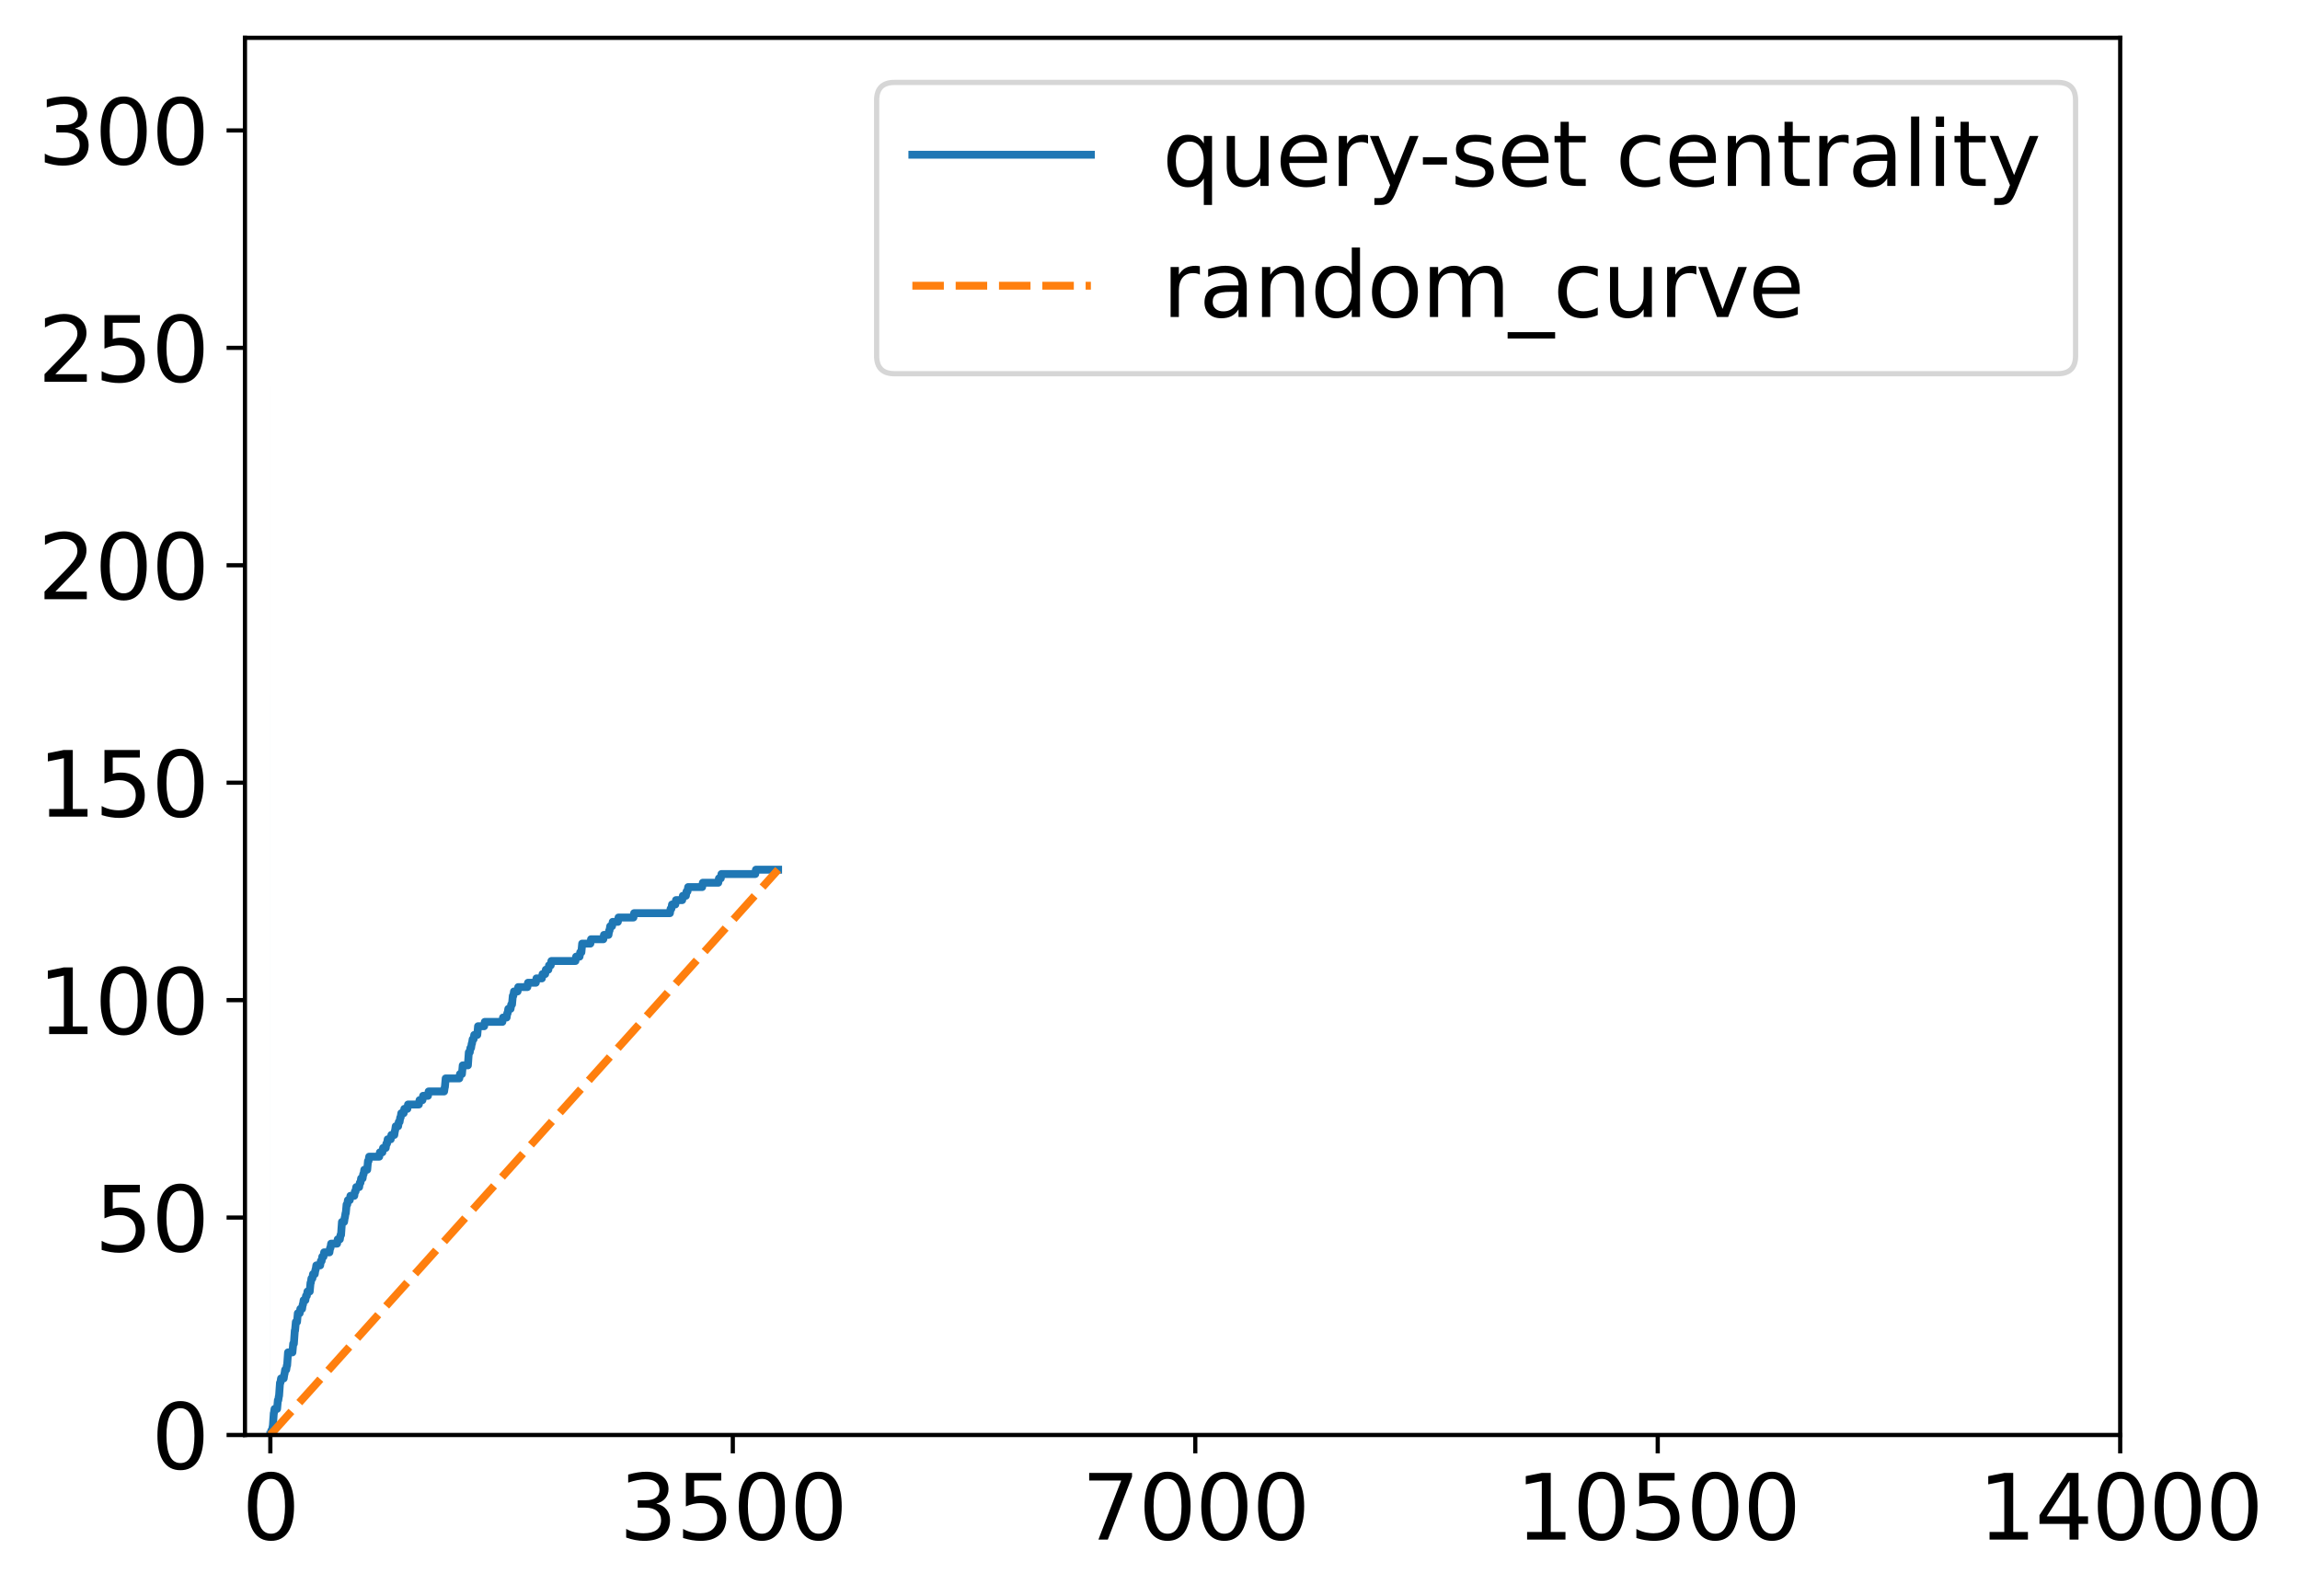 <?xml version="1.0" encoding="utf-8" standalone="no"?>
<!DOCTYPE svg PUBLIC "-//W3C//DTD SVG 1.1//EN"
  "http://www.w3.org/Graphics/SVG/1.1/DTD/svg11.dtd">
<svg xmlns:xlink="http://www.w3.org/1999/xlink" width="438.009pt" height="303.965pt" viewBox="0 0 438.009 303.965" xmlns="http://www.w3.org/2000/svg" version="1.1">
 <defs>
  <style type="text/css">*{stroke-linejoin: round; stroke-linecap: butt}</style>
 </defs>
 <g id="figure_1">
  <g id="patch_1">
   <path d="M 0 303.965 
L 438.009 303.965 
L 438.009 0 
L 0 0 
z
" style="fill: #ffffff"/>
  </g>
  <g id="axes_1">
   <g id="patch_2">
    <path d="M 46.649 273.312 
L 403.769 273.312 
L 403.769 7.2 
L 46.649 7.2 
z
" style="fill: #ffffff"/>
   </g>
   <g id="patch_3">
    <path d="M 51.496 273.312 
L 51.497 273.312 
L 51.497 269.999 
L 51.496 269.999 
z
" clip-path="url(#pc19b6b018d)" style="fill: #1f77b4"/>
   </g>
   <g id="patch_4">
    <path d="M 51.497 273.312 
L 51.497 273.312 
L 51.497 260.888 
L 51.497 260.888 
z
" clip-path="url(#pc19b6b018d)" style="fill: #1f77b4"/>
   </g>
   <g id="patch_5">
    <path d="M 51.497 273.312 
L 51.497 273.312 
L 51.497 250.121 
L 51.497 250.121 
z
" clip-path="url(#pc19b6b018d)" style="fill: #1f77b4"/>
   </g>
   <g id="patch_6">
    <path d="M 51.497 273.312 
L 51.497 273.312 
L 51.497 229.416 
L 51.497 229.416 
z
" clip-path="url(#pc19b6b018d)" style="fill: #1f77b4"/>
   </g>
   <g id="patch_7">
    <path d="M 51.497 273.312 
L 51.497 273.312 
L 51.497 187.176 
L 51.497 187.176 
z
" clip-path="url(#pc19b6b018d)" style="fill: #1f77b4"/>
   </g>
   <g id="patch_8">
    <path d="M 51.497 273.312 
L 51.497 273.312 
L 51.497 140.794 
L 51.497 140.794 
z
" clip-path="url(#pc19b6b018d)" style="fill: #1f77b4"/>
   </g>
   <g id="patch_9">
    <path d="M 51.497 273.312 
L 51.497 273.312 
L 51.497 123.401 
L 51.497 123.401 
z
" clip-path="url(#pc19b6b018d)" style="fill: #1f77b4"/>
   </g>
   <g id="patch_10">
    <path d="M 51.497 273.312 
L 51.497 273.312 
L 51.497 68.738 
L 51.497 68.738 
z
" clip-path="url(#pc19b6b018d)" style="fill: #1f77b4"/>
   </g>
   <g id="patch_11">
    <path d="M 51.497 273.312 
L 51.498 273.312 
L 51.498 73.707 
L 51.497 73.707 
z
" clip-path="url(#pc19b6b018d)" style="fill: #1f77b4"/>
   </g>
   <g id="patch_12">
    <path d="M 51.498 273.312 
L 51.498 273.312 
L 51.498 40.578 
L 51.498 40.578 
z
" clip-path="url(#pc19b6b018d)" style="fill: #1f77b4"/>
   </g>
   <g id="patch_13">
    <path d="M 51.498 273.312 
L 51.498 273.312 
L 51.498 34.78 
L 51.498 34.78 
z
" clip-path="url(#pc19b6b018d)" style="fill: #1f77b4"/>
   </g>
   <g id="patch_14">
    <path d="M 51.498 273.312 
L 51.498 273.312 
L 51.498 19.872 
L 51.498 19.872 
z
" clip-path="url(#pc19b6b018d)" style="fill: #1f77b4"/>
   </g>
   <g id="patch_15">
    <path d="M 51.498 273.312 
L 51.498 273.312 
L 51.498 71.223 
L 51.498 71.223 
z
" clip-path="url(#pc19b6b018d)" style="fill: #1f77b4"/>
   </g>
   <g id="patch_16">
    <path d="M 51.498 273.312 
L 51.498 273.312 
L 51.498 65.425 
L 51.498 65.425 
z
" clip-path="url(#pc19b6b018d)" style="fill: #1f77b4"/>
   </g>
   <g id="patch_17">
    <path d="M 51.498 273.312 
L 51.498 273.312 
L 51.498 103.524 
L 51.498 103.524 
z
" clip-path="url(#pc19b6b018d)" style="fill: #1f77b4"/>
   </g>
   <g id="patch_18">
    <path d="M 51.498 273.312 
L 51.498 273.312 
L 51.498 127.543 
L 51.498 127.543 
z
" clip-path="url(#pc19b6b018d)" style="fill: #1f77b4"/>
   </g>
   <g id="patch_19">
    <path d="M 51.498 273.312 
L 51.499 273.312 
L 51.499 132.512 
L 51.498 132.512 
z
" clip-path="url(#pc19b6b018d)" style="fill: #1f77b4"/>
   </g>
   <g id="patch_20">
    <path d="M 51.499 273.312 
L 51.499 273.312 
L 51.499 169.783 
L 51.499 169.783 
z
" clip-path="url(#pc19b6b018d)" style="fill: #1f77b4"/>
   </g>
   <g id="patch_21">
    <path d="M 51.499 273.312 
L 51.499 273.312 
L 51.499 181.378 
L 51.499 181.378 
z
" clip-path="url(#pc19b6b018d)" style="fill: #1f77b4"/>
   </g>
   <g id="patch_22">
    <path d="M 51.499 273.312 
L 51.499 273.312 
L 51.499 197.943 
L 51.499 197.943 
z
" clip-path="url(#pc19b6b018d)" style="fill: #1f77b4"/>
   </g>
   <g id="patch_23">
    <path d="M 51.499 273.312 
L 51.499 273.312 
L 51.499 215.336 
L 51.499 215.336 
z
" clip-path="url(#pc19b6b018d)" style="fill: #1f77b4"/>
   </g>
   <g id="patch_24">
    <path d="M 51.499 273.312 
L 51.499 273.312 
L 51.499 226.103 
L 51.499 226.103 
z
" clip-path="url(#pc19b6b018d)" style="fill: #1f77b4"/>
   </g>
   <g id="patch_25">
    <path d="M 51.499 273.312 
L 51.499 273.312 
L 51.499 217.82 
L 51.499 217.82 
z
" clip-path="url(#pc19b6b018d)" style="fill: #1f77b4"/>
   </g>
   <g id="patch_26">
    <path d="M 51.499 273.312 
L 51.499 273.312 
L 51.499 232.728 
L 51.499 232.728 
z
" clip-path="url(#pc19b6b018d)" style="fill: #1f77b4"/>
   </g>
   <g id="patch_27">
    <path d="M 51.499 273.312 
L 51.5 273.312 
L 51.5 242.667 
L 51.499 242.667 
z
" clip-path="url(#pc19b6b018d)" style="fill: #1f77b4"/>
   </g>
   <g id="patch_28">
    <path d="M 51.5 273.312 
L 51.5 273.312 
L 51.5 243.496 
L 51.5 243.496 
z
" clip-path="url(#pc19b6b018d)" style="fill: #1f77b4"/>
   </g>
   <g id="patch_29">
    <path d="M 51.5 273.312 
L 51.5 273.312 
L 51.5 253.434 
L 51.5 253.434 
z
" clip-path="url(#pc19b6b018d)" style="fill: #1f77b4"/>
   </g>
   <g id="patch_30">
    <path d="M 51.5 273.312 
L 51.5 273.312 
L 51.5 255.091 
L 51.5 255.091 
z
" clip-path="url(#pc19b6b018d)" style="fill: #1f77b4"/>
   </g>
   <g id="patch_31">
    <path d="M 51.5 273.312 
L 51.5 273.312 
L 51.5 264.201 
L 51.5 264.201 
z
" clip-path="url(#pc19b6b018d)" style="fill: #1f77b4"/>
   </g>
   <g id="patch_32">
    <path d="M 51.5 273.312 
L 51.5 273.312 
L 51.5 257.576 
L 51.5 257.576 
z
" clip-path="url(#pc19b6b018d)" style="fill: #1f77b4"/>
   </g>
   <g id="patch_33">
    <path d="M 51.5 273.312 
L 51.5 273.312 
L 51.5 261.717 
L 51.5 261.717 
z
" clip-path="url(#pc19b6b018d)" style="fill: #1f77b4"/>
   </g>
   <g id="patch_34">
    <path d="M 51.5 273.312 
L 51.5 273.312 
L 51.5 260.888 
L 51.5 260.888 
z
" clip-path="url(#pc19b6b018d)" style="fill: #1f77b4"/>
   </g>
   <g id="patch_35">
    <path d="M 51.5 273.312 
L 51.501 273.312 
L 51.501 265.03 
L 51.5 265.03 
z
" clip-path="url(#pc19b6b018d)" style="fill: #1f77b4"/>
   </g>
   <g id="patch_36">
    <path d="M 51.501 273.312 
L 51.501 273.312 
L 51.501 260.06 
L 51.501 260.06 
z
" clip-path="url(#pc19b6b018d)" style="fill: #1f77b4"/>
   </g>
   <g id="patch_37">
    <path d="M 51.501 273.312 
L 51.501 273.312 
L 51.501 263.373 
L 51.501 263.373 
z
" clip-path="url(#pc19b6b018d)" style="fill: #1f77b4"/>
   </g>
   <g id="patch_38">
    <path d="M 51.501 273.312 
L 51.501 273.312 
L 51.501 270.827 
L 51.501 270.827 
z
" clip-path="url(#pc19b6b018d)" style="fill: #1f77b4"/>
   </g>
   <g id="patch_39">
    <path d="M 51.501 273.312 
L 51.501 273.312 
L 51.501 265.858 
L 51.501 265.858 
z
" clip-path="url(#pc19b6b018d)" style="fill: #1f77b4"/>
   </g>
   <g id="patch_40">
    <path d="M 51.501 273.312 
L 51.501 273.312 
L 51.501 265.858 
L 51.501 265.858 
z
" clip-path="url(#pc19b6b018d)" style="fill: #1f77b4"/>
   </g>
   <g id="patch_41">
    <path d="M 51.501 273.312 
L 51.501 273.312 
L 51.501 268.343 
L 51.501 268.343 
z
" clip-path="url(#pc19b6b018d)" style="fill: #1f77b4"/>
   </g>
   <g id="patch_42">
    <path d="M 51.501 273.312 
L 51.501 273.312 
L 51.501 265.858 
L 51.501 265.858 
z
" clip-path="url(#pc19b6b018d)" style="fill: #1f77b4"/>
   </g>
   <g id="patch_43">
    <path d="M 51.501 273.312 
L 51.502 273.312 
L 51.502 268.343 
L 51.501 268.343 
z
" clip-path="url(#pc19b6b018d)" style="fill: #1f77b4"/>
   </g>
   <g id="patch_44">
    <path d="M 51.502 273.312 
L 51.502 273.312 
L 51.502 268.343 
L 51.502 268.343 
z
" clip-path="url(#pc19b6b018d)" style="fill: #1f77b4"/>
   </g>
   <g id="patch_45">
    <path d="M 51.502 273.312 
L 51.502 273.312 
L 51.502 266.686 
L 51.502 266.686 
z
" clip-path="url(#pc19b6b018d)" style="fill: #1f77b4"/>
   </g>
   <g id="patch_46">
    <path d="M 51.502 273.312 
L 51.502 273.312 
L 51.502 268.343 
L 51.502 268.343 
z
" clip-path="url(#pc19b6b018d)" style="fill: #1f77b4"/>
   </g>
   <g id="patch_47">
    <path d="M 51.502 273.312 
L 51.502 273.312 
L 51.502 271.656 
L 51.502 271.656 
z
" clip-path="url(#pc19b6b018d)" style="fill: #1f77b4"/>
   </g>
   <g id="patch_48">
    <path d="M 51.502 273.312 
L 51.502 273.312 
L 51.502 271.656 
L 51.502 271.656 
z
" clip-path="url(#pc19b6b018d)" style="fill: #1f77b4"/>
   </g>
   <g id="patch_49">
    <path d="M 51.502 273.312 
L 51.502 273.312 
L 51.502 270.827 
L 51.502 270.827 
z
" clip-path="url(#pc19b6b018d)" style="fill: #1f77b4"/>
   </g>
   <g id="patch_50">
    <path d="M 51.502 273.312 
L 51.502 273.312 
L 51.502 271.656 
L 51.502 271.656 
z
" clip-path="url(#pc19b6b018d)" style="fill: #1f77b4"/>
   </g>
   <g id="patch_51">
    <path d="M 51.502 273.312 
L 51.503 273.312 
L 51.503 272.484 
L 51.502 272.484 
z
" clip-path="url(#pc19b6b018d)" style="fill: #1f77b4"/>
   </g>
   <g id="patch_52">
    <path d="M 51.503 273.312 
L 51.503 273.312 
L 51.503 273.312 
L 51.503 273.312 
z
" clip-path="url(#pc19b6b018d)" style="fill: #1f77b4"/>
   </g>
   <g id="patch_53">
    <path d="M 51.503 273.312 
L 51.503 273.312 
L 51.503 269.171 
L 51.503 269.171 
z
" clip-path="url(#pc19b6b018d)" style="fill: #1f77b4"/>
   </g>
   <g id="patch_54">
    <path d="M 51.503 273.312 
L 51.503 273.312 
L 51.503 271.656 
L 51.503 271.656 
z
" clip-path="url(#pc19b6b018d)" style="fill: #1f77b4"/>
   </g>
   <g id="patch_55">
    <path d="M 51.503 273.312 
L 51.503 273.312 
L 51.503 273.312 
L 51.503 273.312 
z
" clip-path="url(#pc19b6b018d)" style="fill: #1f77b4"/>
   </g>
   <g id="patch_56">
    <path d="M 51.503 273.312 
L 51.503 273.312 
L 51.503 270.827 
L 51.503 270.827 
z
" clip-path="url(#pc19b6b018d)" style="fill: #1f77b4"/>
   </g>
   <g id="patch_57">
    <path d="M 51.503 273.312 
L 51.503 273.312 
L 51.503 271.656 
L 51.503 271.656 
z
" clip-path="url(#pc19b6b018d)" style="fill: #1f77b4"/>
   </g>
   <g id="patch_58">
    <path d="M 51.503 273.312 
L 51.503 273.312 
L 51.503 271.656 
L 51.503 271.656 
z
" clip-path="url(#pc19b6b018d)" style="fill: #1f77b4"/>
   </g>
   <g id="patch_59">
    <path d="M 51.503 273.312 
L 51.504 273.312 
L 51.504 272.484 
L 51.503 272.484 
z
" clip-path="url(#pc19b6b018d)" style="fill: #1f77b4"/>
   </g>
   <g id="patch_60">
    <path d="M 51.504 273.312 
L 51.504 273.312 
L 51.504 271.656 
L 51.504 271.656 
z
" clip-path="url(#pc19b6b018d)" style="fill: #1f77b4"/>
   </g>
   <g id="patch_61">
    <path d="M 51.504 273.312 
L 51.504 273.312 
L 51.504 273.312 
L 51.504 273.312 
z
" clip-path="url(#pc19b6b018d)" style="fill: #1f77b4"/>
   </g>
   <g id="patch_62">
    <path d="M 51.504 273.312 
L 51.504 273.312 
L 51.504 273.312 
L 51.504 273.312 
z
" clip-path="url(#pc19b6b018d)" style="fill: #1f77b4"/>
   </g>
   <g id="patch_63">
    <path d="M 51.504 273.312 
L 51.504 273.312 
L 51.504 271.656 
L 51.504 271.656 
z
" clip-path="url(#pc19b6b018d)" style="fill: #1f77b4"/>
   </g>
   <g id="patch_64">
    <path d="M 51.504 273.312 
L 51.504 273.312 
L 51.504 272.484 
L 51.504 272.484 
z
" clip-path="url(#pc19b6b018d)" style="fill: #1f77b4"/>
   </g>
   <g id="patch_65">
    <path d="M 51.504 273.312 
L 51.504 273.312 
L 51.504 273.312 
L 51.504 273.312 
z
" clip-path="url(#pc19b6b018d)" style="fill: #1f77b4"/>
   </g>
   <g id="patch_66">
    <path d="M 51.504 273.312 
L 51.504 273.312 
L 51.504 272.484 
L 51.504 272.484 
z
" clip-path="url(#pc19b6b018d)" style="fill: #1f77b4"/>
   </g>
   <g id="patch_67">
    <path d="M 51.504 273.312 
L 51.505 273.312 
L 51.505 272.484 
L 51.504 272.484 
z
" clip-path="url(#pc19b6b018d)" style="fill: #1f77b4"/>
   </g>
   <g id="patch_68">
    <path d="M 51.505 273.312 
L 51.505 273.312 
L 51.505 272.484 
L 51.505 272.484 
z
" clip-path="url(#pc19b6b018d)" style="fill: #1f77b4"/>
   </g>
   <g id="patch_69">
    <path d="M 51.505 273.312 
L 51.505 273.312 
L 51.505 271.656 
L 51.505 271.656 
z
" clip-path="url(#pc19b6b018d)" style="fill: #1f77b4"/>
   </g>
   <g id="patch_70">
    <path d="M 51.505 273.312 
L 51.505 273.312 
L 51.505 273.312 
L 51.505 273.312 
z
" clip-path="url(#pc19b6b018d)" style="fill: #1f77b4"/>
   </g>
   <g id="patch_71">
    <path d="M 51.505 273.312 
L 51.505 273.312 
L 51.505 273.312 
L 51.505 273.312 
z
" clip-path="url(#pc19b6b018d)" style="fill: #1f77b4"/>
   </g>
   <g id="patch_72">
    <path d="M 51.505 273.312 
L 51.505 273.312 
L 51.505 273.312 
L 51.505 273.312 
z
" clip-path="url(#pc19b6b018d)" style="fill: #1f77b4"/>
   </g>
   <g id="patch_73">
    <path d="M 51.505 273.312 
L 51.505 273.312 
L 51.505 273.312 
L 51.505 273.312 
z
" clip-path="url(#pc19b6b018d)" style="fill: #1f77b4"/>
   </g>
   <g id="patch_74">
    <path d="M 51.505 273.312 
L 51.505 273.312 
L 51.505 272.484 
L 51.505 272.484 
z
" clip-path="url(#pc19b6b018d)" style="fill: #1f77b4"/>
   </g>
   <g id="patch_75">
    <path d="M 51.505 273.312 
L 51.506 273.312 
L 51.506 273.312 
L 51.505 273.312 
z
" clip-path="url(#pc19b6b018d)" style="fill: #1f77b4"/>
   </g>
   <g id="patch_76">
    <path d="M 51.506 273.312 
L 51.506 273.312 
L 51.506 273.312 
L 51.506 273.312 
z
" clip-path="url(#pc19b6b018d)" style="fill: #1f77b4"/>
   </g>
   <g id="patch_77">
    <path d="M 51.506 273.312 
L 51.506 273.312 
L 51.506 272.484 
L 51.506 272.484 
z
" clip-path="url(#pc19b6b018d)" style="fill: #1f77b4"/>
   </g>
   <g id="patch_78">
    <path d="M 51.506 273.312 
L 51.506 273.312 
L 51.506 273.312 
L 51.506 273.312 
z
" clip-path="url(#pc19b6b018d)" style="fill: #1f77b4"/>
   </g>
   <g id="patch_79">
    <path d="M 51.506 273.312 
L 51.506 273.312 
L 51.506 272.484 
L 51.506 272.484 
z
" clip-path="url(#pc19b6b018d)" style="fill: #1f77b4"/>
   </g>
   <g id="patch_80">
    <path d="M 51.506 273.312 
L 51.506 273.312 
L 51.506 273.312 
L 51.506 273.312 
z
" clip-path="url(#pc19b6b018d)" style="fill: #1f77b4"/>
   </g>
   <g id="patch_81">
    <path d="M 51.506 273.312 
L 51.506 273.312 
L 51.506 272.484 
L 51.506 272.484 
z
" clip-path="url(#pc19b6b018d)" style="fill: #1f77b4"/>
   </g>
   <g id="patch_82">
    <path d="M 51.506 273.312 
L 51.506 273.312 
L 51.506 273.312 
L 51.506 273.312 
z
" clip-path="url(#pc19b6b018d)" style="fill: #1f77b4"/>
   </g>
   <g id="patch_83">
    <path d="M 51.506 273.312 
L 51.507 273.312 
L 51.507 273.312 
L 51.506 273.312 
z
" clip-path="url(#pc19b6b018d)" style="fill: #1f77b4"/>
   </g>
   <g id="patch_84">
    <path d="M 51.507 273.312 
L 51.507 273.312 
L 51.507 273.312 
L 51.507 273.312 
z
" clip-path="url(#pc19b6b018d)" style="fill: #1f77b4"/>
   </g>
   <g id="patch_85">
    <path d="M 51.507 273.312 
L 51.507 273.312 
L 51.507 273.312 
L 51.507 273.312 
z
" clip-path="url(#pc19b6b018d)" style="fill: #1f77b4"/>
   </g>
   <g id="patch_86">
    <path d="M 51.507 273.312 
L 51.507 273.312 
L 51.507 273.312 
L 51.507 273.312 
z
" clip-path="url(#pc19b6b018d)" style="fill: #1f77b4"/>
   </g>
   <g id="patch_87">
    <path d="M 51.507 273.312 
L 51.507 273.312 
L 51.507 272.484 
L 51.507 272.484 
z
" clip-path="url(#pc19b6b018d)" style="fill: #1f77b4"/>
   </g>
   <g id="patch_88">
    <path d="M 51.507 273.312 
L 51.507 273.312 
L 51.507 273.312 
L 51.507 273.312 
z
" clip-path="url(#pc19b6b018d)" style="fill: #1f77b4"/>
   </g>
   <g id="patch_89">
    <path d="M 51.507 273.312 
L 51.507 273.312 
L 51.507 273.312 
L 51.507 273.312 
z
" clip-path="url(#pc19b6b018d)" style="fill: #1f77b4"/>
   </g>
   <g id="patch_90">
    <path d="M 51.507 273.312 
L 51.508 273.312 
L 51.508 273.312 
L 51.507 273.312 
z
" clip-path="url(#pc19b6b018d)" style="fill: #1f77b4"/>
   </g>
   <g id="patch_91">
    <path d="M 51.508 273.312 
L 51.508 273.312 
L 51.508 273.312 
L 51.508 273.312 
z
" clip-path="url(#pc19b6b018d)" style="fill: #1f77b4"/>
   </g>
   <g id="patch_92">
    <path d="M 51.508 273.312 
L 51.508 273.312 
L 51.508 273.312 
L 51.508 273.312 
z
" clip-path="url(#pc19b6b018d)" style="fill: #1f77b4"/>
   </g>
   <g id="patch_93">
    <path d="M 51.508 273.312 
L 51.508 273.312 
L 51.508 273.312 
L 51.508 273.312 
z
" clip-path="url(#pc19b6b018d)" style="fill: #1f77b4"/>
   </g>
   <g id="patch_94">
    <path d="M 51.508 273.312 
L 51.508 273.312 
L 51.508 273.312 
L 51.508 273.312 
z
" clip-path="url(#pc19b6b018d)" style="fill: #1f77b4"/>
   </g>
   <g id="patch_95">
    <path d="M 51.508 273.312 
L 51.508 273.312 
L 51.508 273.312 
L 51.508 273.312 
z
" clip-path="url(#pc19b6b018d)" style="fill: #1f77b4"/>
   </g>
   <g id="patch_96">
    <path d="M 51.508 273.312 
L 51.508 273.312 
L 51.508 273.312 
L 51.508 273.312 
z
" clip-path="url(#pc19b6b018d)" style="fill: #1f77b4"/>
   </g>
   <g id="patch_97">
    <path d="M 51.508 273.312 
L 51.508 273.312 
L 51.508 273.312 
L 51.508 273.312 
z
" clip-path="url(#pc19b6b018d)" style="fill: #1f77b4"/>
   </g>
   <g id="patch_98">
    <path d="M 51.508 273.312 
L 51.509 273.312 
L 51.509 273.312 
L 51.508 273.312 
z
" clip-path="url(#pc19b6b018d)" style="fill: #1f77b4"/>
   </g>
   <g id="patch_99">
    <path d="M 51.509 273.312 
L 51.509 273.312 
L 51.509 273.312 
L 51.509 273.312 
z
" clip-path="url(#pc19b6b018d)" style="fill: #1f77b4"/>
   </g>
   <g id="patch_100">
    <path d="M 51.509 273.312 
L 51.509 273.312 
L 51.509 273.312 
L 51.509 273.312 
z
" clip-path="url(#pc19b6b018d)" style="fill: #1f77b4"/>
   </g>
   <g id="patch_101">
    <path d="M 51.509 273.312 
L 51.509 273.312 
L 51.509 272.484 
L 51.509 272.484 
z
" clip-path="url(#pc19b6b018d)" style="fill: #1f77b4"/>
   </g>
   <g id="patch_102">
    <path d="M 51.509 273.312 
L 51.509 273.312 
L 51.509 272.484 
L 51.509 272.484 
z
" clip-path="url(#pc19b6b018d)" style="fill: #1f77b4"/>
   </g>
   <g id="PolyCollection_1"/>
   <g id="PolyCollection_2"/>
   <g id="matplotlib.axis_1">
    <g id="xtick_1">
     <g id="line2d_1">
      <defs>
       <path id="m369bc63ecf" d="M 0 0 
L 0 3.5 
" style="stroke: #000000; stroke-width: 0.8"/>
      </defs>
      <g>
       <use xlink:href="#m369bc63ecf" x="51.484" y="273.312" style="stroke: #000000; stroke-width: 0.8"/>
      </g>
     </g>
     <g id="text_1">
      <!-- 0 -->
      <g transform="translate(46.076 293.229)scale(0.17 -0.17)">
       <defs>
        <path id="DejaVuSans-30" d="M 2034 4250 
Q 1547 4250 1301 3770 
Q 1056 3291 1056 2328 
Q 1056 1369 1301 889 
Q 1547 409 2034 409 
Q 2525 409 2770 889 
Q 3016 1369 3016 2328 
Q 3016 3291 2770 3770 
Q 2525 4250 2034 4250 
z
M 2034 4750 
Q 2819 4750 3233 4129 
Q 3647 3509 3647 2328 
Q 3647 1150 3233 529 
Q 2819 -91 2034 -91 
Q 1250 -91 836 529 
Q 422 1150 422 2328 
Q 422 3509 836 4129 
Q 1250 4750 2034 4750 
z
" transform="scale(0.016)"/>
       </defs>
       <use xlink:href="#DejaVuSans-30"/>
      </g>
     </g>
    </g>
    <g id="xtick_2">
     <g id="line2d_2">
      <g>
       <use xlink:href="#m369bc63ecf" x="139.555" y="273.312" style="stroke: #000000; stroke-width: 0.8"/>
      </g>
     </g>
     <g id="text_2">
      <!-- 3500 -->
      <g transform="translate(117.923 293.229)scale(0.17 -0.17)">
       <defs>
        <path id="DejaVuSans-33" d="M 2597 2516 
Q 3050 2419 3304 2112 
Q 3559 1806 3559 1356 
Q 3559 666 3084 287 
Q 2609 -91 1734 -91 
Q 1441 -91 1130 -33 
Q 819 25 488 141 
L 488 750 
Q 750 597 1062 519 
Q 1375 441 1716 441 
Q 2309 441 2620 675 
Q 2931 909 2931 1356 
Q 2931 1769 2642 2001 
Q 2353 2234 1838 2234 
L 1294 2234 
L 1294 2753 
L 1863 2753 
Q 2328 2753 2575 2939 
Q 2822 3125 2822 3475 
Q 2822 3834 2567 4026 
Q 2313 4219 1838 4219 
Q 1578 4219 1281 4162 
Q 984 4106 628 3988 
L 628 4550 
Q 988 4650 1302 4700 
Q 1616 4750 1894 4750 
Q 2613 4750 3031 4423 
Q 3450 4097 3450 3541 
Q 3450 3153 3228 2886 
Q 3006 2619 2597 2516 
z
" transform="scale(0.016)"/>
        <path id="DejaVuSans-35" d="M 691 4666 
L 3169 4666 
L 3169 4134 
L 1269 4134 
L 1269 2991 
Q 1406 3038 1543 3061 
Q 1681 3084 1819 3084 
Q 2600 3084 3056 2656 
Q 3513 2228 3513 1497 
Q 3513 744 3044 326 
Q 2575 -91 1722 -91 
Q 1428 -91 1123 -41 
Q 819 9 494 109 
L 494 744 
Q 775 591 1075 516 
Q 1375 441 1709 441 
Q 2250 441 2565 725 
Q 2881 1009 2881 1497 
Q 2881 1984 2565 2268 
Q 2250 2553 1709 2553 
Q 1456 2553 1204 2497 
Q 953 2441 691 2322 
L 691 4666 
z
" transform="scale(0.016)"/>
       </defs>
       <use xlink:href="#DejaVuSans-33"/>
       <use xlink:href="#DejaVuSans-35" x="63.623"/>
       <use xlink:href="#DejaVuSans-30" x="127.246"/>
       <use xlink:href="#DejaVuSans-30" x="190.869"/>
      </g>
     </g>
    </g>
    <g id="xtick_3">
     <g id="line2d_3">
      <g>
       <use xlink:href="#m369bc63ecf" x="227.626" y="273.312" style="stroke: #000000; stroke-width: 0.8"/>
      </g>
     </g>
     <g id="text_3">
      <!-- 7000 -->
      <g transform="translate(205.994 293.229)scale(0.17 -0.17)">
       <defs>
        <path id="DejaVuSans-37" d="M 525 4666 
L 3525 4666 
L 3525 4397 
L 1831 0 
L 1172 0 
L 2766 4134 
L 525 4134 
L 525 4666 
z
" transform="scale(0.016)"/>
       </defs>
       <use xlink:href="#DejaVuSans-37"/>
       <use xlink:href="#DejaVuSans-30" x="63.623"/>
       <use xlink:href="#DejaVuSans-30" x="127.246"/>
       <use xlink:href="#DejaVuSans-30" x="190.869"/>
      </g>
     </g>
    </g>
    <g id="xtick_4">
     <g id="line2d_4">
      <g>
       <use xlink:href="#m369bc63ecf" x="315.698" y="273.312" style="stroke: #000000; stroke-width: 0.8"/>
      </g>
     </g>
     <g id="text_4">
      <!-- 10500 -->
      <g transform="translate(288.657 293.229)scale(0.17 -0.17)">
       <defs>
        <path id="DejaVuSans-31" d="M 794 531 
L 1825 531 
L 1825 4091 
L 703 3866 
L 703 4441 
L 1819 4666 
L 2450 4666 
L 2450 531 
L 3481 531 
L 3481 0 
L 794 0 
L 794 531 
z
" transform="scale(0.016)"/>
       </defs>
       <use xlink:href="#DejaVuSans-31"/>
       <use xlink:href="#DejaVuSans-30" x="63.623"/>
       <use xlink:href="#DejaVuSans-35" x="127.246"/>
       <use xlink:href="#DejaVuSans-30" x="190.869"/>
       <use xlink:href="#DejaVuSans-30" x="254.492"/>
      </g>
     </g>
    </g>
    <g id="xtick_5">
     <g id="line2d_5">
      <g>
       <use xlink:href="#m369bc63ecf" x="403.769" y="273.312" style="stroke: #000000; stroke-width: 0.8"/>
      </g>
     </g>
     <g id="text_5">
      <!-- 14000 -->
      <g transform="translate(376.728 293.229)scale(0.17 -0.17)">
       <defs>
        <path id="DejaVuSans-34" d="M 2419 4116 
L 825 1625 
L 2419 1625 
L 2419 4116 
z
M 2253 4666 
L 3047 4666 
L 3047 1625 
L 3713 1625 
L 3713 1100 
L 3047 1100 
L 3047 0 
L 2419 0 
L 2419 1100 
L 313 1100 
L 313 1709 
L 2253 4666 
z
" transform="scale(0.016)"/>
       </defs>
       <use xlink:href="#DejaVuSans-31"/>
       <use xlink:href="#DejaVuSans-34" x="63.623"/>
       <use xlink:href="#DejaVuSans-30" x="127.246"/>
       <use xlink:href="#DejaVuSans-30" x="190.869"/>
       <use xlink:href="#DejaVuSans-30" x="254.492"/>
      </g>
     </g>
    </g>
   </g>
   <g id="matplotlib.axis_2">
    <g id="ytick_1">
     <g id="line2d_6">
      <defs>
       <path id="m01ed5c7ab2" d="M 0 0 
L -3.5 0 
" style="stroke: #000000; stroke-width: 0.8"/>
      </defs>
      <g>
       <use xlink:href="#m01ed5c7ab2" x="46.649" y="273.312" style="stroke: #000000; stroke-width: 0.8"/>
      </g>
     </g>
     <g id="text_6">
      <!-- 0 -->
      <g transform="translate(28.832 279.771)scale(0.17 -0.17)">
       <use xlink:href="#DejaVuSans-30"/>
      </g>
     </g>
    </g>
    <g id="ytick_2">
     <g id="line2d_7">
      <g>
       <use xlink:href="#m01ed5c7ab2" x="46.649" y="231.9" style="stroke: #000000; stroke-width: 0.8"/>
      </g>
     </g>
     <g id="text_7">
      <!-- 50 -->
      <g transform="translate(18.016 238.359)scale(0.17 -0.17)">
       <use xlink:href="#DejaVuSans-35"/>
       <use xlink:href="#DejaVuSans-30" x="63.623"/>
      </g>
     </g>
    </g>
    <g id="ytick_3">
     <g id="line2d_8">
      <g>
       <use xlink:href="#m01ed5c7ab2" x="46.649" y="190.488" style="stroke: #000000; stroke-width: 0.8"/>
      </g>
     </g>
     <g id="text_8">
      <!-- 100 -->
      <g transform="translate(7.2 196.947)scale(0.17 -0.17)">
       <use xlink:href="#DejaVuSans-31"/>
       <use xlink:href="#DejaVuSans-30" x="63.623"/>
       <use xlink:href="#DejaVuSans-30" x="127.246"/>
      </g>
     </g>
    </g>
    <g id="ytick_4">
     <g id="line2d_9">
      <g>
       <use xlink:href="#m01ed5c7ab2" x="46.649" y="149.077" style="stroke: #000000; stroke-width: 0.8"/>
      </g>
     </g>
     <g id="text_9">
      <!-- 150 -->
      <g transform="translate(7.2 155.535)scale(0.17 -0.17)">
       <use xlink:href="#DejaVuSans-31"/>
       <use xlink:href="#DejaVuSans-35" x="63.623"/>
       <use xlink:href="#DejaVuSans-30" x="127.246"/>
      </g>
     </g>
    </g>
    <g id="ytick_5">
     <g id="line2d_10">
      <g>
       <use xlink:href="#m01ed5c7ab2" x="46.649" y="107.665" style="stroke: #000000; stroke-width: 0.8"/>
      </g>
     </g>
     <g id="text_10">
      <!-- 200 -->
      <g transform="translate(7.2 114.124)scale(0.17 -0.17)">
       <defs>
        <path id="DejaVuSans-32" d="M 1228 531 
L 3431 531 
L 3431 0 
L 469 0 
L 469 531 
Q 828 903 1448 1529 
Q 2069 2156 2228 2338 
Q 2531 2678 2651 2914 
Q 2772 3150 2772 3378 
Q 2772 3750 2511 3984 
Q 2250 4219 1831 4219 
Q 1534 4219 1204 4116 
Q 875 4013 500 3803 
L 500 4441 
Q 881 4594 1212 4672 
Q 1544 4750 1819 4750 
Q 2544 4750 2975 4387 
Q 3406 4025 3406 3419 
Q 3406 3131 3298 2873 
Q 3191 2616 2906 2266 
Q 2828 2175 2409 1742 
Q 1991 1309 1228 531 
z
" transform="scale(0.016)"/>
       </defs>
       <use xlink:href="#DejaVuSans-32"/>
       <use xlink:href="#DejaVuSans-30" x="63.623"/>
       <use xlink:href="#DejaVuSans-30" x="127.246"/>
      </g>
     </g>
    </g>
    <g id="ytick_6">
     <g id="line2d_11">
      <g>
       <use xlink:href="#m01ed5c7ab2" x="46.649" y="66.253" style="stroke: #000000; stroke-width: 0.8"/>
      </g>
     </g>
     <g id="text_11">
      <!-- 250 -->
      <g transform="translate(7.2 72.712)scale(0.17 -0.17)">
       <use xlink:href="#DejaVuSans-32"/>
       <use xlink:href="#DejaVuSans-35" x="63.623"/>
       <use xlink:href="#DejaVuSans-30" x="127.246"/>
      </g>
     </g>
    </g>
    <g id="ytick_7">
     <g id="line2d_12">
      <g>
       <use xlink:href="#m01ed5c7ab2" x="46.649" y="24.841" style="stroke: #000000; stroke-width: 0.8"/>
      </g>
     </g>
     <g id="text_12">
      <!-- 300 -->
      <g transform="translate(7.2 31.3)scale(0.17 -0.17)">
       <use xlink:href="#DejaVuSans-33"/>
       <use xlink:href="#DejaVuSans-30" x="63.623"/>
       <use xlink:href="#DejaVuSans-30" x="127.246"/>
      </g>
     </g>
    </g>
   </g>
   <g id="line2d_13">
    <path d="M 51.484 273.312 
L 51.534 273.312 
L 51.66 272.484 
L 51.811 272.484 
L 51.937 271.656 
L 51.962 271.656 
L 52.138 269.171 
L 52.163 269.171 
L 52.289 268.343 
L 52.767 268.343 
L 52.918 266.686 
L 52.994 266.686 
L 53.119 265.858 
L 53.145 265.858 
L 53.321 263.373 
L 53.396 263.373 
L 53.522 262.545 
L 54.025 262.545 
L 54.151 261.717 
L 54.176 261.717 
L 54.302 260.888 
L 54.503 260.888 
L 54.629 260.06 
L 54.68 260.06 
L 54.856 257.576 
L 55.686 257.576 
L 55.837 255.919 
L 55.963 255.919 
L 56.139 253.434 
L 56.189 253.434 
L 56.34 251.778 
L 56.567 251.778 
L 56.718 250.121 
L 57.07 250.121 
L 57.196 249.293 
L 57.523 249.293 
L 57.649 248.465 
L 57.699 248.465 
L 57.825 247.637 
L 58.152 247.637 
L 58.278 246.808 
L 58.429 246.808 
L 58.555 245.98 
L 58.982 245.98 
L 59.133 244.324 
L 59.184 244.324 
L 59.31 243.496 
L 59.486 243.496 
L 59.612 242.667 
L 59.939 242.667 
L 60.065 241.839 
L 60.115 241.839 
L 60.241 241.011 
L 60.97 241.011 
L 61.096 240.183 
L 61.247 240.183 
L 61.373 239.354 
L 61.599 239.354 
L 61.725 238.526 
L 62.732 238.526 
L 62.858 237.698 
L 62.933 237.698 
L 63.059 236.87 
L 64.191 236.87 
L 64.317 236.041 
L 64.72 236.041 
L 64.846 235.213 
L 64.946 235.213 
L 65.122 232.728 
L 65.525 232.728 
L 65.651 231.9 
L 65.676 231.9 
L 65.802 231.072 
L 65.852 231.072 
L 66.003 229.416 
L 66.129 229.416 
L 66.255 228.587 
L 66.607 228.587 
L 66.733 227.759 
L 67.462 227.759 
L 67.588 226.931 
L 67.714 226.931 
L 67.84 226.103 
L 68.394 226.103 
L 68.519 225.274 
L 68.645 225.274 
L 68.771 224.446 
L 69.048 224.446 
L 69.174 223.618 
L 69.249 223.618 
L 69.375 222.79 
L 69.928 222.79 
L 70.079 221.133 
L 70.18 221.133 
L 70.306 220.305 
L 72.218 220.305 
L 72.344 219.477 
L 72.822 219.477 
L 72.948 218.648 
L 73.451 218.648 
L 73.577 217.82 
L 73.703 217.82 
L 73.829 216.992 
L 74.408 216.992 
L 74.533 216.164 
L 75.087 216.164 
L 75.213 215.336 
L 75.238 215.336 
L 75.364 214.507 
L 75.817 214.507 
L 75.942 213.679 
L 76.093 213.679 
L 76.219 212.851 
L 76.295 212.851 
L 76.421 212.023 
L 76.874 212.023 
L 76.999 211.194 
L 77.578 211.194 
L 77.704 210.366 
L 79.767 210.366 
L 79.893 209.538 
L 80.447 209.538 
L 80.573 208.71 
L 81.504 208.71 
L 81.629 207.881 
L 84.573 207.881 
L 84.699 207.053 
L 84.724 207.053 
L 84.875 205.397 
L 87.467 205.397 
L 87.593 204.568 
L 87.971 204.568 
L 88.121 202.912 
L 89.103 202.912 
L 89.279 200.427 
L 89.455 200.427 
L 89.581 199.599 
L 89.707 199.599 
L 89.833 198.771 
L 89.883 198.771 
L 90.009 197.943 
L 90.185 197.943 
L 90.311 197.114 
L 90.889 197.114 
L 91.04 195.458 
L 92.198 195.458 
L 92.324 194.63 
L 95.67 194.63 
L 95.796 193.801 
L 96.476 193.801 
L 96.601 192.973 
L 96.677 192.973 
L 96.803 192.145 
L 97.231 192.145 
L 97.356 191.317 
L 97.507 191.317 
L 97.658 189.66 
L 97.759 189.66 
L 97.885 188.832 
L 98.564 188.832 
L 98.69 188.004 
L 100.426 188.004 
L 100.552 187.176 
L 102.037 187.176 
L 102.163 186.347 
L 103.194 186.347 
L 103.32 185.519 
L 103.823 185.519 
L 103.949 184.691 
L 104.427 184.691 
L 104.553 183.863 
L 104.88 183.863 
L 105.006 183.034 
L 109.586 183.034 
L 109.712 182.206 
L 110.366 182.206 
L 110.492 181.378 
L 110.718 181.378 
L 110.869 179.721 
L 112.429 179.721 
L 112.555 178.893 
L 114.895 178.893 
L 115.021 178.065 
L 115.877 178.065 
L 116.002 177.237 
L 116.078 177.237 
L 116.204 176.408 
L 116.556 176.408 
L 116.682 175.58 
L 117.663 175.58 
L 117.789 174.752 
L 120.632 174.752 
L 120.758 173.924 
L 127.577 173.924 
L 127.703 173.096 
L 127.854 173.096 
L 127.98 172.267 
L 128.609 172.267 
L 128.735 171.439 
L 129.918 171.439 
L 130.043 170.611 
L 130.622 170.611 
L 130.748 169.783 
L 130.924 169.783 
L 131.05 168.954 
L 133.717 168.954 
L 133.843 168.126 
L 136.787 168.126 
L 136.913 167.298 
L 137.265 167.298 
L 137.391 166.47 
L 143.833 166.47 
L 143.959 165.641 
L 148.186 165.641 
L 148.186 165.641 
" clip-path="url(#pc19b6b018d)" style="fill: none; stroke: #1f77b4; stroke-width: 1.5; stroke-linecap: square"/>
   </g>
   <g id="line2d_14">
    <path d="M 51.484 273.284 
L 148.186 165.641 
L 148.186 165.641 
" clip-path="url(#pc19b6b018d)" style="fill: none; stroke-dasharray: 6,2.25; stroke-dashoffset: 0; stroke: #ff7f0e; stroke-width: 1.5"/>
   </g>
   <g id="line2d_15"/>
   <g id="line2d_16"/>
   <g id="patch_103">
    <path d="M 46.649 273.312 
L 46.649 7.2 
" style="fill: none; stroke: #000000; stroke-width: 0.8; stroke-linejoin: miter; stroke-linecap: square"/>
   </g>
   <g id="patch_104">
    <path d="M 403.769 273.312 
L 403.769 7.2 
" style="fill: none; stroke: #000000; stroke-width: 0.8; stroke-linejoin: miter; stroke-linecap: square"/>
   </g>
   <g id="patch_105">
    <path d="M 46.649 273.312 
L 403.769 273.312 
" style="fill: none; stroke: #000000; stroke-width: 0.8; stroke-linejoin: miter; stroke-linecap: square"/>
   </g>
   <g id="patch_106">
    <path d="M 46.649 7.2 
L 403.769 7.2 
" style="fill: none; stroke: #000000; stroke-width: 0.8; stroke-linejoin: miter; stroke-linecap: square"/>
   </g>
   <g id="legend_1">
    <g id="patch_107">
     <path d="M 170.348 71.178 
L 391.869 71.178 
Q 395.269 71.178 395.269 67.778 
L 395.269 19.1 
Q 395.269 15.7 391.869 15.7 
L 170.348 15.7 
Q 166.948 15.7 166.948 19.1 
L 166.948 67.778 
Q 166.948 71.178 170.348 71.178 
z
" style="fill: #ffffff; opacity: 0.8; stroke: #cccccc; stroke-linejoin: miter"/>
    </g>
    <g id="line2d_17">
     <path d="M 173.748 29.467 
L 190.748 29.467 
L 207.748 29.467 
" style="fill: none; stroke: #1f77b4; stroke-width: 1.5; stroke-linecap: square"/>
    </g>
    <g id="text_13">
     <!-- query-set centrality -->
     <g transform="translate(221.348 35.417)scale(0.17 -0.17)">
      <defs>
       <path id="DejaVuSans-71" d="M 947 1747 
Q 947 1113 1208 752 
Q 1469 391 1925 391 
Q 2381 391 2643 752 
Q 2906 1113 2906 1747 
Q 2906 2381 2643 2742 
Q 2381 3103 1925 3103 
Q 1469 3103 1208 2742 
Q 947 2381 947 1747 
z
M 2906 525 
Q 2725 213 2448 61 
Q 2172 -91 1784 -91 
Q 1150 -91 751 415 
Q 353 922 353 1747 
Q 353 2572 751 3078 
Q 1150 3584 1784 3584 
Q 2172 3584 2448 3432 
Q 2725 3281 2906 2969 
L 2906 3500 
L 3481 3500 
L 3481 -1331 
L 2906 -1331 
L 2906 525 
z
" transform="scale(0.016)"/>
       <path id="DejaVuSans-75" d="M 544 1381 
L 544 3500 
L 1119 3500 
L 1119 1403 
Q 1119 906 1312 657 
Q 1506 409 1894 409 
Q 2359 409 2629 706 
Q 2900 1003 2900 1516 
L 2900 3500 
L 3475 3500 
L 3475 0 
L 2900 0 
L 2900 538 
Q 2691 219 2414 64 
Q 2138 -91 1772 -91 
Q 1169 -91 856 284 
Q 544 659 544 1381 
z
M 1991 3584 
L 1991 3584 
z
" transform="scale(0.016)"/>
       <path id="DejaVuSans-65" d="M 3597 1894 
L 3597 1613 
L 953 1613 
Q 991 1019 1311 708 
Q 1631 397 2203 397 
Q 2534 397 2845 478 
Q 3156 559 3463 722 
L 3463 178 
Q 3153 47 2828 -22 
Q 2503 -91 2169 -91 
Q 1331 -91 842 396 
Q 353 884 353 1716 
Q 353 2575 817 3079 
Q 1281 3584 2069 3584 
Q 2775 3584 3186 3129 
Q 3597 2675 3597 1894 
z
M 3022 2063 
Q 3016 2534 2758 2815 
Q 2500 3097 2075 3097 
Q 1594 3097 1305 2825 
Q 1016 2553 972 2059 
L 3022 2063 
z
" transform="scale(0.016)"/>
       <path id="DejaVuSans-72" d="M 2631 2963 
Q 2534 3019 2420 3045 
Q 2306 3072 2169 3072 
Q 1681 3072 1420 2755 
Q 1159 2438 1159 1844 
L 1159 0 
L 581 0 
L 581 3500 
L 1159 3500 
L 1159 2956 
Q 1341 3275 1631 3429 
Q 1922 3584 2338 3584 
Q 2397 3584 2469 3576 
Q 2541 3569 2628 3553 
L 2631 2963 
z
" transform="scale(0.016)"/>
       <path id="DejaVuSans-79" d="M 2059 -325 
Q 1816 -950 1584 -1140 
Q 1353 -1331 966 -1331 
L 506 -1331 
L 506 -850 
L 844 -850 
Q 1081 -850 1212 -737 
Q 1344 -625 1503 -206 
L 1606 56 
L 191 3500 
L 800 3500 
L 1894 763 
L 2988 3500 
L 3597 3500 
L 2059 -325 
z
" transform="scale(0.016)"/>
       <path id="DejaVuSans-2d" d="M 313 2009 
L 1997 2009 
L 1997 1497 
L 313 1497 
L 313 2009 
z
" transform="scale(0.016)"/>
       <path id="DejaVuSans-73" d="M 2834 3397 
L 2834 2853 
Q 2591 2978 2328 3040 
Q 2066 3103 1784 3103 
Q 1356 3103 1142 2972 
Q 928 2841 928 2578 
Q 928 2378 1081 2264 
Q 1234 2150 1697 2047 
L 1894 2003 
Q 2506 1872 2764 1633 
Q 3022 1394 3022 966 
Q 3022 478 2636 193 
Q 2250 -91 1575 -91 
Q 1294 -91 989 -36 
Q 684 19 347 128 
L 347 722 
Q 666 556 975 473 
Q 1284 391 1588 391 
Q 1994 391 2212 530 
Q 2431 669 2431 922 
Q 2431 1156 2273 1281 
Q 2116 1406 1581 1522 
L 1381 1569 
Q 847 1681 609 1914 
Q 372 2147 372 2553 
Q 372 3047 722 3315 
Q 1072 3584 1716 3584 
Q 2034 3584 2315 3537 
Q 2597 3491 2834 3397 
z
" transform="scale(0.016)"/>
       <path id="DejaVuSans-74" d="M 1172 4494 
L 1172 3500 
L 2356 3500 
L 2356 3053 
L 1172 3053 
L 1172 1153 
Q 1172 725 1289 603 
Q 1406 481 1766 481 
L 2356 481 
L 2356 0 
L 1766 0 
Q 1100 0 847 248 
Q 594 497 594 1153 
L 594 3053 
L 172 3053 
L 172 3500 
L 594 3500 
L 594 4494 
L 1172 4494 
z
" transform="scale(0.016)"/>
       <path id="DejaVuSans-20" transform="scale(0.016)"/>
       <path id="DejaVuSans-63" d="M 3122 3366 
L 3122 2828 
Q 2878 2963 2633 3030 
Q 2388 3097 2138 3097 
Q 1578 3097 1268 2742 
Q 959 2388 959 1747 
Q 959 1106 1268 751 
Q 1578 397 2138 397 
Q 2388 397 2633 464 
Q 2878 531 3122 666 
L 3122 134 
Q 2881 22 2623 -34 
Q 2366 -91 2075 -91 
Q 1284 -91 818 406 
Q 353 903 353 1747 
Q 353 2603 823 3093 
Q 1294 3584 2113 3584 
Q 2378 3584 2631 3529 
Q 2884 3475 3122 3366 
z
" transform="scale(0.016)"/>
       <path id="DejaVuSans-6e" d="M 3513 2113 
L 3513 0 
L 2938 0 
L 2938 2094 
Q 2938 2591 2744 2837 
Q 2550 3084 2163 3084 
Q 1697 3084 1428 2787 
Q 1159 2491 1159 1978 
L 1159 0 
L 581 0 
L 581 3500 
L 1159 3500 
L 1159 2956 
Q 1366 3272 1645 3428 
Q 1925 3584 2291 3584 
Q 2894 3584 3203 3211 
Q 3513 2838 3513 2113 
z
" transform="scale(0.016)"/>
       <path id="DejaVuSans-61" d="M 2194 1759 
Q 1497 1759 1228 1600 
Q 959 1441 959 1056 
Q 959 750 1161 570 
Q 1363 391 1709 391 
Q 2188 391 2477 730 
Q 2766 1069 2766 1631 
L 2766 1759 
L 2194 1759 
z
M 3341 1997 
L 3341 0 
L 2766 0 
L 2766 531 
Q 2569 213 2275 61 
Q 1981 -91 1556 -91 
Q 1019 -91 701 211 
Q 384 513 384 1019 
Q 384 1609 779 1909 
Q 1175 2209 1959 2209 
L 2766 2209 
L 2766 2266 
Q 2766 2663 2505 2880 
Q 2244 3097 1772 3097 
Q 1472 3097 1187 3025 
Q 903 2953 641 2809 
L 641 3341 
Q 956 3463 1253 3523 
Q 1550 3584 1831 3584 
Q 2591 3584 2966 3190 
Q 3341 2797 3341 1997 
z
" transform="scale(0.016)"/>
       <path id="DejaVuSans-6c" d="M 603 4863 
L 1178 4863 
L 1178 0 
L 603 0 
L 603 4863 
z
" transform="scale(0.016)"/>
       <path id="DejaVuSans-69" d="M 603 3500 
L 1178 3500 
L 1178 0 
L 603 0 
L 603 3500 
z
M 603 4863 
L 1178 4863 
L 1178 4134 
L 603 4134 
L 603 4863 
z
" transform="scale(0.016)"/>
      </defs>
      <use xlink:href="#DejaVuSans-71"/>
      <use xlink:href="#DejaVuSans-75" x="63.477"/>
      <use xlink:href="#DejaVuSans-65" x="126.855"/>
      <use xlink:href="#DejaVuSans-72" x="188.379"/>
      <use xlink:href="#DejaVuSans-79" x="229.492"/>
      <use xlink:href="#DejaVuSans-2d" x="286.922"/>
      <use xlink:href="#DejaVuSans-73" x="323.006"/>
      <use xlink:href="#DejaVuSans-65" x="375.105"/>
      <use xlink:href="#DejaVuSans-74" x="436.629"/>
      <use xlink:href="#DejaVuSans-20" x="475.838"/>
      <use xlink:href="#DejaVuSans-63" x="507.625"/>
      <use xlink:href="#DejaVuSans-65" x="562.605"/>
      <use xlink:href="#DejaVuSans-6e" x="624.129"/>
      <use xlink:href="#DejaVuSans-74" x="687.508"/>
      <use xlink:href="#DejaVuSans-72" x="726.717"/>
      <use xlink:href="#DejaVuSans-61" x="767.83"/>
      <use xlink:href="#DejaVuSans-6c" x="829.109"/>
      <use xlink:href="#DejaVuSans-69" x="856.893"/>
      <use xlink:href="#DejaVuSans-74" x="884.676"/>
      <use xlink:href="#DejaVuSans-79" x="923.885"/>
     </g>
    </g>
    <g id="line2d_18">
     <path d="M 173.748 54.42 
L 190.748 54.42 
L 207.748 54.42 
" style="fill: none; stroke-dasharray: 6,2.25; stroke-dashoffset: 0; stroke: #ff7f0e; stroke-width: 1.5"/>
    </g>
    <g id="text_14">
     <!-- random_curve -->
     <g transform="translate(221.348 60.37)scale(0.17 -0.17)">
      <defs>
       <path id="DejaVuSans-64" d="M 2906 2969 
L 2906 4863 
L 3481 4863 
L 3481 0 
L 2906 0 
L 2906 525 
Q 2725 213 2448 61 
Q 2172 -91 1784 -91 
Q 1150 -91 751 415 
Q 353 922 353 1747 
Q 353 2572 751 3078 
Q 1150 3584 1784 3584 
Q 2172 3584 2448 3432 
Q 2725 3281 2906 2969 
z
M 947 1747 
Q 947 1113 1208 752 
Q 1469 391 1925 391 
Q 2381 391 2643 752 
Q 2906 1113 2906 1747 
Q 2906 2381 2643 2742 
Q 2381 3103 1925 3103 
Q 1469 3103 1208 2742 
Q 947 2381 947 1747 
z
" transform="scale(0.016)"/>
       <path id="DejaVuSans-6f" d="M 1959 3097 
Q 1497 3097 1228 2736 
Q 959 2375 959 1747 
Q 959 1119 1226 758 
Q 1494 397 1959 397 
Q 2419 397 2687 759 
Q 2956 1122 2956 1747 
Q 2956 2369 2687 2733 
Q 2419 3097 1959 3097 
z
M 1959 3584 
Q 2709 3584 3137 3096 
Q 3566 2609 3566 1747 
Q 3566 888 3137 398 
Q 2709 -91 1959 -91 
Q 1206 -91 779 398 
Q 353 888 353 1747 
Q 353 2609 779 3096 
Q 1206 3584 1959 3584 
z
" transform="scale(0.016)"/>
       <path id="DejaVuSans-6d" d="M 3328 2828 
Q 3544 3216 3844 3400 
Q 4144 3584 4550 3584 
Q 5097 3584 5394 3201 
Q 5691 2819 5691 2113 
L 5691 0 
L 5113 0 
L 5113 2094 
Q 5113 2597 4934 2840 
Q 4756 3084 4391 3084 
Q 3944 3084 3684 2787 
Q 3425 2491 3425 1978 
L 3425 0 
L 2847 0 
L 2847 2094 
Q 2847 2600 2669 2842 
Q 2491 3084 2119 3084 
Q 1678 3084 1418 2786 
Q 1159 2488 1159 1978 
L 1159 0 
L 581 0 
L 581 3500 
L 1159 3500 
L 1159 2956 
Q 1356 3278 1631 3431 
Q 1906 3584 2284 3584 
Q 2666 3584 2933 3390 
Q 3200 3197 3328 2828 
z
" transform="scale(0.016)"/>
       <path id="DejaVuSans-5f" d="M 3263 -1063 
L 3263 -1509 
L -63 -1509 
L -63 -1063 
L 3263 -1063 
z
" transform="scale(0.016)"/>
       <path id="DejaVuSans-76" d="M 191 3500 
L 800 3500 
L 1894 563 
L 2988 3500 
L 3597 3500 
L 2284 0 
L 1503 0 
L 191 3500 
z
" transform="scale(0.016)"/>
      </defs>
      <use xlink:href="#DejaVuSans-72"/>
      <use xlink:href="#DejaVuSans-61" x="41.113"/>
      <use xlink:href="#DejaVuSans-6e" x="102.393"/>
      <use xlink:href="#DejaVuSans-64" x="165.771"/>
      <use xlink:href="#DejaVuSans-6f" x="229.248"/>
      <use xlink:href="#DejaVuSans-6d" x="290.43"/>
      <use xlink:href="#DejaVuSans-5f" x="387.842"/>
      <use xlink:href="#DejaVuSans-63" x="437.842"/>
      <use xlink:href="#DejaVuSans-75" x="492.822"/>
      <use xlink:href="#DejaVuSans-72" x="556.201"/>
      <use xlink:href="#DejaVuSans-76" x="597.314"/>
      <use xlink:href="#DejaVuSans-65" x="656.494"/>
     </g>
    </g>
   </g>
  </g>
 </g>
 <defs>
  <clipPath id="pc19b6b018d">
   <rect x="46.649" y="7.2" width="357.12" height="266.112"/>
  </clipPath>
 </defs>
</svg>
